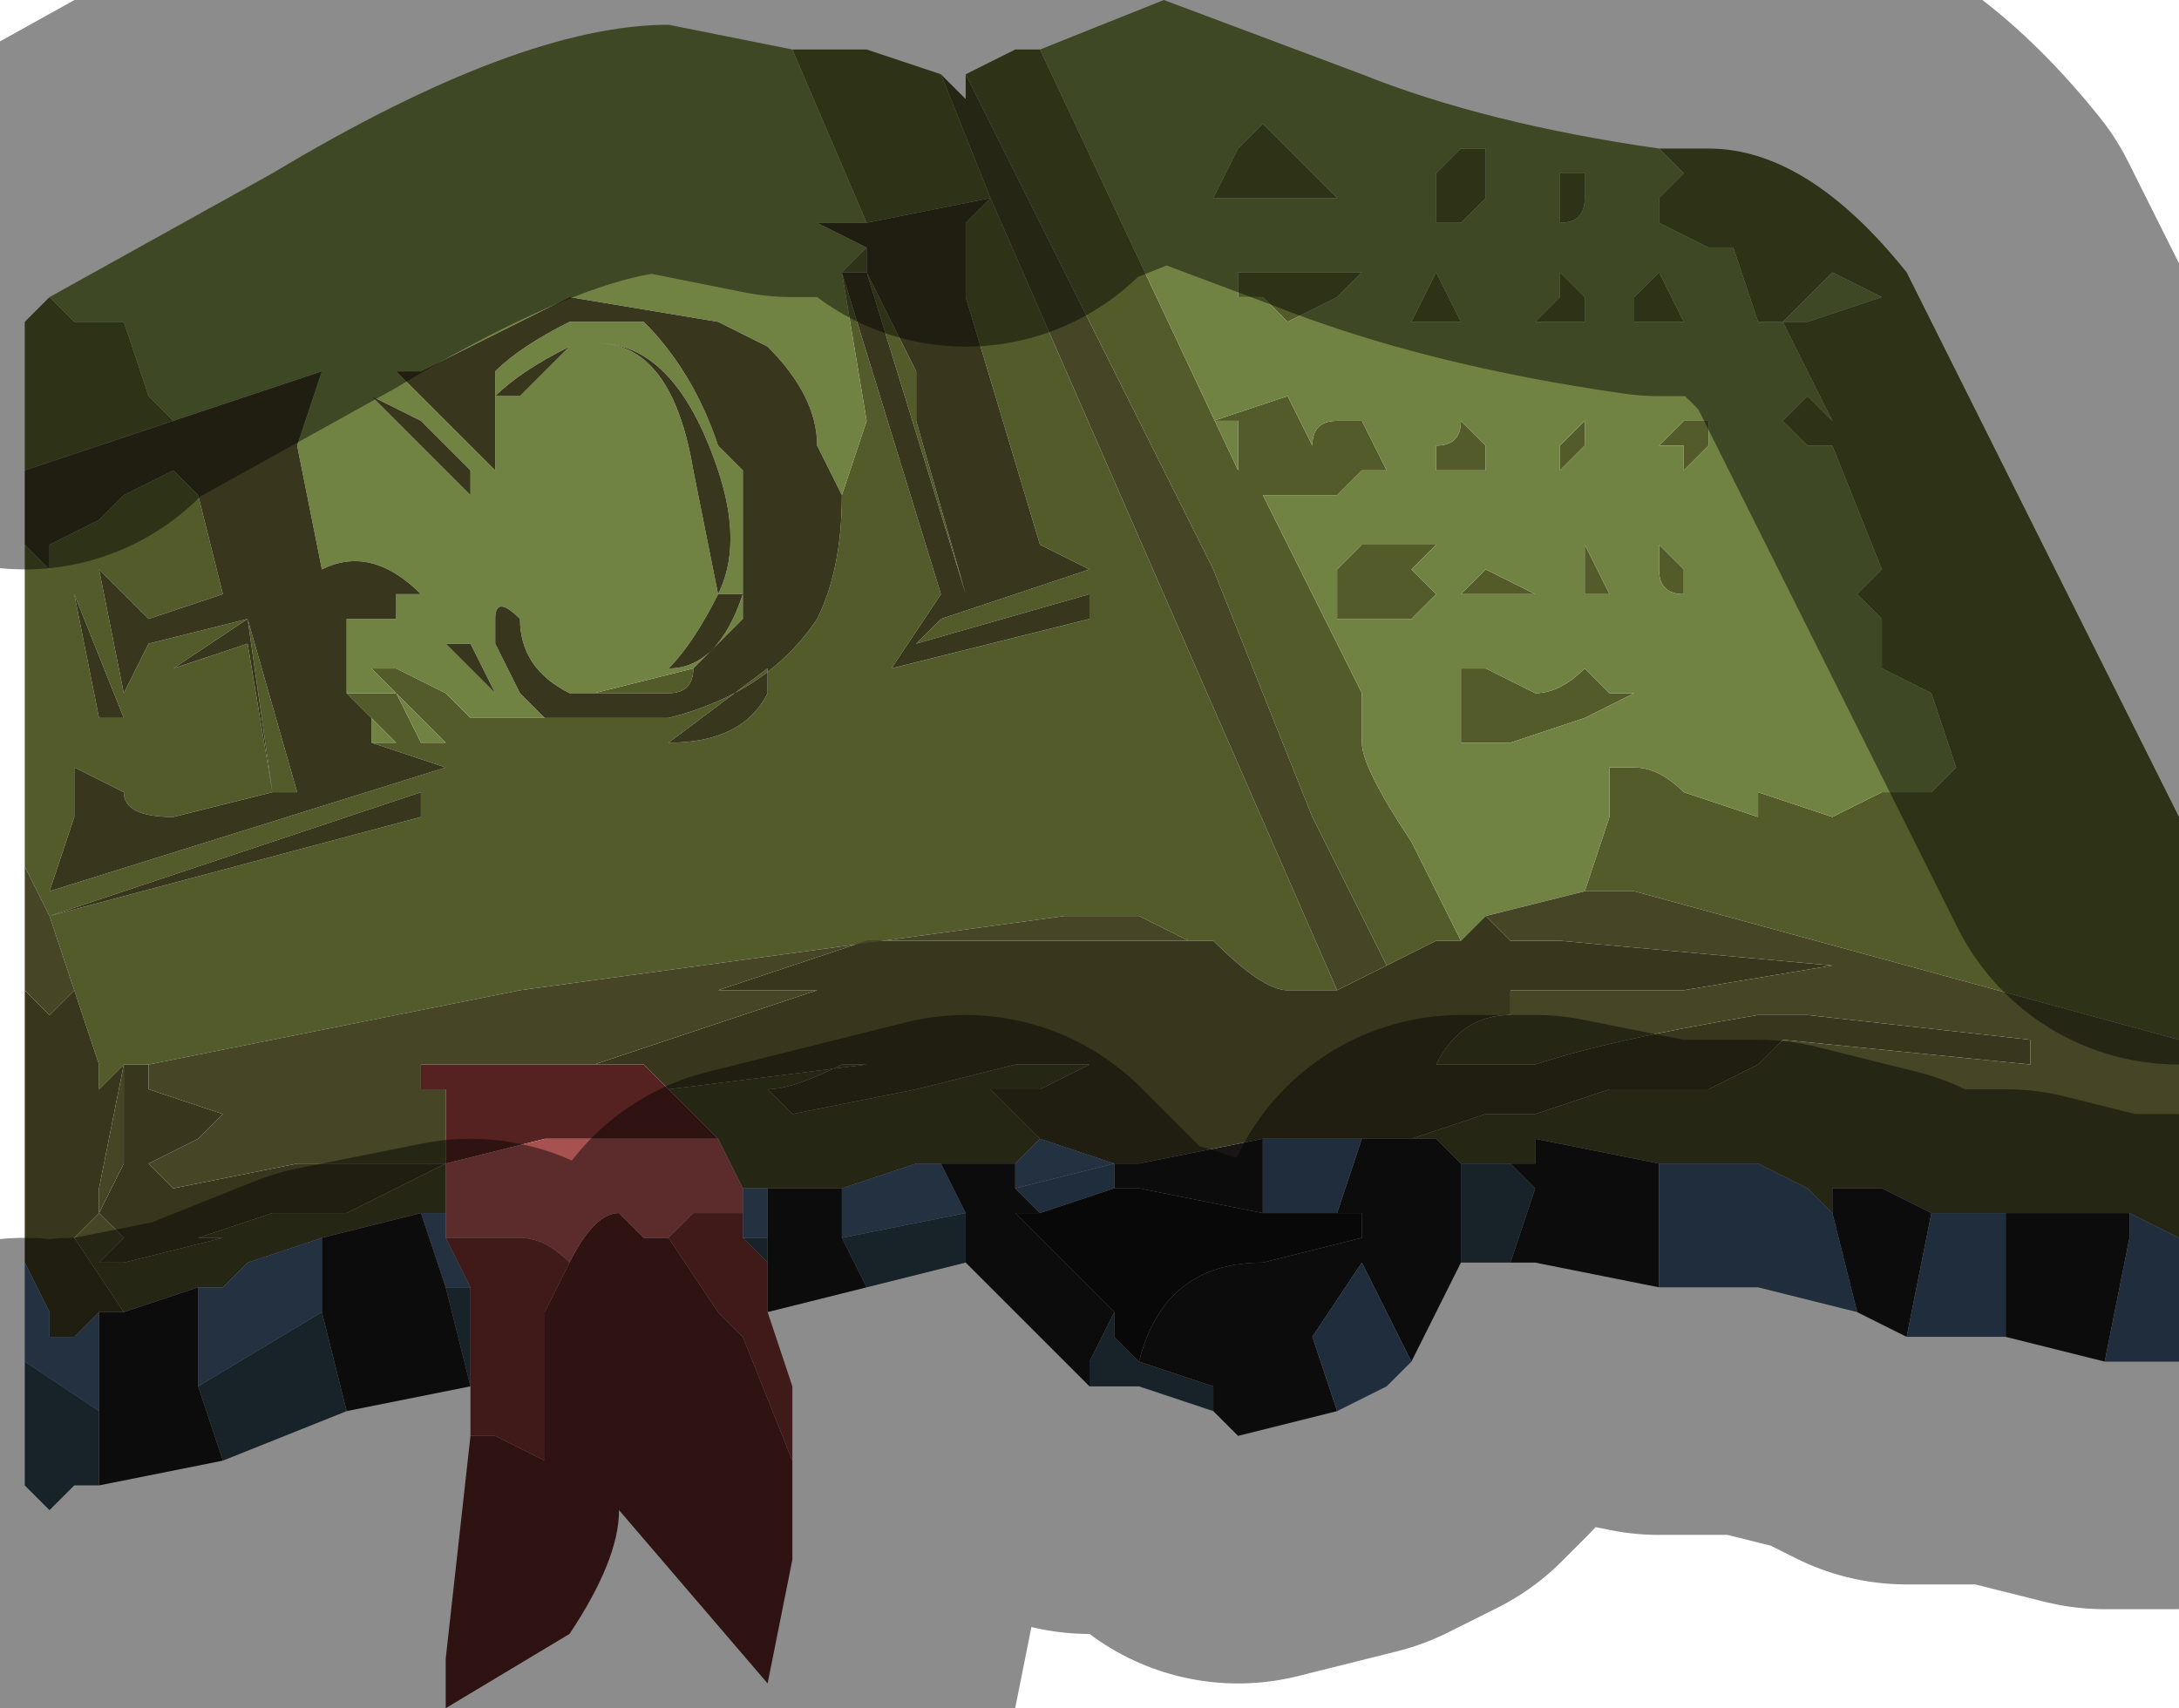 <?xml version="1.0" encoding="UTF-8" standalone="no"?>
<svg xmlns:xlink="http://www.w3.org/1999/xlink" height="3.45px" width="4.4px" xmlns="http://www.w3.org/2000/svg">
  <g transform="matrix(1.0, 0.0, 0.0, 1.0, 2.2, 1.45)">
    <path d="M1.15 -1.15 L1.25 -1.15 1.25 -1.15 Q1.45 -1.15 1.65 -0.9 L1.95 -0.3 2.2 0.2 2.2 0.65 1.1 0.35 1.0 0.35 1.05 0.2 1.05 0.1 1.1 0.1 Q1.15 0.1 1.2 0.15 L1.35 0.2 1.35 0.15 1.5 0.2 1.6 0.15 1.7 0.15 1.75 0.1 1.7 -0.05 1.6 -0.1 1.6 -0.2 1.55 -0.25 1.6 -0.3 1.5 -0.55 1.5 -0.55 Q1.45 -0.55 1.45 -0.55 L1.4 -0.6 1.45 -0.65 1.5 -0.6 1.4 -0.8 1.35 -0.8 1.35 -0.8 1.3 -0.95 1.25 -0.95 1.15 -1.0 1.15 -1.05 1.2 -1.1 1.15 -1.15 M-2.15 0.25 L-2.15 -0.3 -2.15 -0.35 -2.1 -0.3 -2.1 -0.35 -2.1 -0.35 -2.0 -0.4 -2.0 -0.4 -1.95 -0.45 -1.85 -0.5 -1.8 -0.45 -1.75 -0.25 -1.9 -0.2 -1.9 -0.2 -2.0 -0.3 -1.95 -0.05 -1.9 -0.15 -1.9 -0.15 -1.7 -0.2 -1.6 0.15 -1.65 0.15 -1.7 -0.2 -1.85 -0.1 -1.9 -0.1 -1.85 -0.1 -1.7 -0.15 -1.65 0.15 -1.85 0.2 Q-1.95 0.2 -1.95 0.15 L-2.05 0.1 -2.05 0.2 -2.1 0.35 -1.3 0.1 -1.45 0.05 -1.45 0.05 -1.4 0.05 -1.45 0.0 -1.45 0.0 -1.5 -0.05 -1.45 -0.05 -1.45 -0.05 -1.4 -0.05 -1.35 0.05 -1.25 0.05 -1.3 0.05 -1.4 -0.05 -1.45 -0.1 -1.4 -0.1 -1.3 -0.05 -1.3 -0.05 -1.25 0.0 -1.2 0.0 -1.2 0.0 -1.15 0.0 -1.1 0.0 -1.1 0.0 -1.05 0.0 -0.85 0.0 Q-0.65 -0.05 -0.55 -0.2 -0.5 -0.3 -0.5 -0.45 L-0.45 -0.6 -0.5 -0.9 -0.5 -0.9 -0.45 -0.95 -0.45 -0.9 -0.35 -0.7 -0.35 -0.6 -0.25 -0.25 -0.3 -0.2 0.0 -0.3 -0.1 -0.35 -0.25 -0.85 -0.2 -0.95 -0.2 -0.95 -0.25 -0.85 -0.25 -1.0 -0.2 -1.05 0.5 0.55 0.4 0.55 Q0.35 0.55 0.25 0.45 L0.2 0.45 0.1 0.4 -0.05 0.4 -1.15 0.55 -1.9 0.7 -1.95 0.7 -2.0 0.75 -2.0 0.7 -2.05 0.55 -2.1 0.4 -1.35 0.2 -1.35 0.15 -2.1 0.4 -2.15 0.3 -2.15 0.25 M-2.15 -0.5 L-2.15 -0.8 -2.1 -0.85 -2.05 -0.8 -1.95 -0.8 -1.95 -0.8 -1.9 -0.65 -1.9 -0.65 -1.85 -0.6 -2.15 -0.5 M-0.6 -1.35 L-0.45 -1.35 -0.3 -1.3 -0.2 -1.05 -0.45 -1.0 -0.6 -1.35 M-0.25 -1.3 L-0.15 -1.35 -0.1 -1.35 0.3 -0.5 0.3 -0.6 0.25 -0.6 0.4 -0.65 0.45 -0.55 Q0.45 -0.6 0.5 -0.6 0.55 -0.6 0.55 -0.6 L0.6 -0.5 0.55 -0.5 0.5 -0.45 0.35 -0.45 0.55 -0.05 0.55 0.05 Q0.55 0.1 0.65 0.25 L0.7 0.35 0.75 0.45 0.7 0.45 0.6 0.5 0.45 0.2 0.25 -0.3 -0.25 -1.3 M1.0 -1.1 L1.0 -1.15 1.0 -1.1 1.0 -1.05 Q1.0 -1.0 0.95 -1.0 L0.95 -1.0 0.95 -1.1 1.0 -1.1 M0.8 -1.1 L0.8 -1.05 0.75 -1.0 0.75 -1.0 0.7 -1.0 0.7 -1.1 0.75 -1.15 Q0.75 -1.15 0.8 -1.15 L0.8 -1.1 M0.3 -1.15 L0.35 -1.2 0.5 -1.05 0.25 -1.05 0.3 -1.15 M0.95 -0.85 L0.95 -0.9 1.0 -0.85 1.0 -0.85 1.0 -0.8 0.9 -0.8 0.95 -0.85 M0.55 -0.9 L0.5 -0.85 0.4 -0.8 0.4 -0.8 0.35 -0.85 0.3 -0.85 0.3 -0.9 0.4 -0.9 0.55 -0.9 0.55 -0.9 M0.65 -0.8 L0.7 -0.9 0.75 -0.8 0.7 -0.8 0.65 -0.8 0.65 -0.8 M0.45 -0.4 L0.5 -0.3 0.55 -0.35 0.65 -0.35 0.7 -0.35 0.65 -0.3 0.7 -0.25 Q0.75 -0.25 0.75 -0.25 L0.8 -0.3 0.9 -0.25 0.7 -0.25 0.65 -0.2 Q0.65 -0.2 0.6 -0.2 L0.6 -0.2 0.5 -0.2 0.5 -0.3 0.45 -0.4 M1.15 -0.9 L1.2 -0.8 1.15 -0.8 1.1 -0.8 1.1 -0.85 1.15 -0.9 1.15 -0.9 M1.0 -0.25 L1.0 -0.35 1.05 -0.25 1.0 -0.25 1.0 -0.25 M0.75 -0.05 L0.75 -0.1 0.8 -0.1 0.9 -0.05 Q0.95 -0.05 1.0 -0.1 L1.05 -0.05 1.1 -0.05 1.1 -0.05 1.0 0.0 1.0 0.0 0.85 0.05 0.75 0.05 0.75 -0.05 M0.8 -0.55 L0.8 -0.55 0.8 -0.5 0.8 -0.5 0.7 -0.5 0.7 -0.55 Q0.75 -0.55 0.75 -0.6 L0.8 -0.55 M0.95 -0.5 L0.95 -0.55 1.0 -0.6 1.0 -0.55 0.95 -0.5 M1.4 -0.8 L1.4 -0.8 1.45 -0.8 1.6 -0.85 1.5 -0.9 1.4 -0.8 M1.15 -0.35 L1.2 -0.3 1.2 -0.25 Q1.15 -0.25 1.15 -0.3 L1.15 -0.35 M1.25 -0.55 L1.2 -0.5 1.2 -0.55 1.15 -0.55 1.2 -0.6 1.25 -0.6 1.25 -0.55 M-2.15 -0.3 L-2.15 -0.3 -2.15 -0.3 M-2.05 -0.25 L-2.0 0.0 -1.95 0.0 -2.05 -0.25 -2.05 -0.25 M-0.8 -0.1 Q-0.8 -0.05 -0.85 -0.05 L-1.0 -0.05 -0.8 -0.1 M-0.5 -0.9 L-0.5 -0.9 -0.3 -0.25 -0.4 -0.1 0.0 -0.2 0.0 -0.25 -0.35 -0.15 -0.3 -0.2 -0.3 -0.2 -0.25 -0.25 -0.45 -0.9 -0.5 -0.9 M-1.15 0.0 L-1.1 0.05 -1.1 0.05 -0.85 0.05 Q-0.7 0.05 -0.65 -0.05 L-0.65 -0.1 -0.85 0.05 -1.1 0.05 -1.1 0.05 -1.15 0.0 M-1.95 0.7 L-1.95 0.7 M-2.15 0.3 L-2.1 0.15 -2.1 0.15 -2.15 0.3" fill="#535b2a" fill-rule="evenodd" stroke="none"/>
    <path d="M-0.1 -1.35 L0.15 -1.45 0.55 -1.3 Q0.8 -1.2 1.15 -1.15 L1.2 -1.1 1.15 -1.05 1.15 -1.0 1.25 -0.95 1.3 -0.95 1.35 -0.8 1.35 -0.8 1.4 -0.8 1.5 -0.6 1.45 -0.65 1.4 -0.6 1.45 -0.55 Q1.45 -0.55 1.5 -0.55 L1.5 -0.55 1.6 -0.3 1.55 -0.25 1.6 -0.2 1.6 -0.1 1.7 -0.05 1.75 0.1 1.7 0.15 1.6 0.15 1.5 0.2 1.35 0.15 1.35 0.2 1.2 0.15 Q1.15 0.1 1.1 0.1 L1.05 0.1 1.05 0.2 1.0 0.35 0.8 0.4 0.75 0.45 0.7 0.35 0.65 0.25 Q0.55 0.1 0.55 0.05 L0.55 -0.05 0.35 -0.45 0.5 -0.45 0.55 -0.5 0.6 -0.5 0.55 -0.6 Q0.55 -0.6 0.5 -0.6 0.45 -0.6 0.45 -0.55 L0.4 -0.65 0.25 -0.6 0.3 -0.6 0.3 -0.5 -0.1 -1.35 M-2.1 -0.85 L-1.65 -1.1 Q-1.15 -1.4 -0.85 -1.4 L-0.6 -1.35 -0.45 -1.0 -0.55 -1.0 -0.45 -0.95 -0.5 -0.9 -0.5 -0.9 -0.45 -0.6 -0.5 -0.45 -0.55 -0.55 Q-0.55 -0.65 -0.65 -0.75 L-0.75 -0.8 -1.05 -0.85 -1.25 -0.75 -1.35 -0.7 -1.4 -0.7 -1.4 -0.7 -1.25 -0.55 -1.2 -0.5 -1.2 -0.7 Q-1.15 -0.75 -1.05 -0.8 L-0.9 -0.8 Q-0.8 -0.7 -0.75 -0.55 L-0.7 -0.5 -0.7 -0.35 -0.7 -0.2 -0.8 -0.1 -1.0 -0.05 -1.0 -0.05 -1.05 -0.05 Q-1.15 -0.1 -1.15 -0.2 -1.2 -0.25 -1.2 -0.2 L-1.2 -0.15 -1.15 -0.05 -1.1 0.0 -1.1 0.0 -1.15 0.0 -1.2 0.0 -1.2 0.0 -1.25 0.0 -1.3 -0.05 -1.3 -0.05 -1.4 -0.1 -1.45 -0.1 -1.4 -0.05 -1.3 0.05 -1.25 0.05 -1.35 0.05 -1.4 -0.05 -1.45 -0.05 -1.45 -0.05 -1.5 -0.05 -1.5 -0.2 -1.4 -0.2 -1.4 -0.25 -1.5 -0.25 -1.55 -0.25 -1.5 -0.25 -1.35 -0.25 Q-1.45 -0.35 -1.55 -0.3 L-1.6 -0.55 -1.55 -0.7 -1.85 -0.6 -1.9 -0.65 -1.9 -0.65 -1.95 -0.8 -1.95 -0.8 -2.05 -0.8 -2.1 -0.85 M1.0 -1.1 L0.95 -1.1 0.95 -1.0 0.95 -1.0 Q1.0 -1.0 1.0 -1.05 L1.0 -1.1 1.0 -1.15 1.0 -1.1 M0.8 -1.1 L0.8 -1.15 Q0.75 -1.15 0.75 -1.15 L0.7 -1.1 0.7 -1.0 0.75 -1.0 0.75 -1.0 0.8 -1.05 0.8 -1.1 M0.65 -0.8 L0.65 -0.8 0.7 -0.8 0.75 -0.8 0.7 -0.9 0.65 -0.8 M0.55 -0.9 L0.55 -0.9 0.4 -0.9 0.3 -0.9 0.3 -0.85 0.35 -0.85 0.4 -0.8 0.4 -0.8 0.5 -0.85 0.55 -0.9 M0.95 -0.85 L0.9 -0.8 1.0 -0.8 1.0 -0.85 1.0 -0.85 0.95 -0.9 0.95 -0.85 M0.3 -1.15 L0.25 -1.05 0.5 -1.05 0.35 -1.2 0.3 -1.15 M0.45 -0.4 L0.5 -0.3 0.5 -0.2 0.6 -0.2 0.6 -0.2 Q0.65 -0.2 0.65 -0.2 L0.7 -0.25 0.9 -0.25 0.8 -0.3 0.75 -0.25 Q0.75 -0.25 0.7 -0.25 L0.65 -0.3 0.7 -0.35 0.65 -0.35 0.55 -0.35 0.5 -0.3 0.45 -0.4 M0.95 -0.5 L1.0 -0.55 1.0 -0.6 0.95 -0.55 0.95 -0.5 M0.8 -0.55 L0.75 -0.6 Q0.75 -0.55 0.7 -0.55 L0.7 -0.5 0.8 -0.5 0.8 -0.5 0.8 -0.55 0.8 -0.55 M0.75 -0.05 L0.75 0.05 0.85 0.05 1.0 0.0 1.0 0.0 1.1 -0.05 1.1 -0.05 1.05 -0.05 1.0 -0.1 Q0.95 -0.05 0.9 -0.05 L0.8 -0.1 0.75 -0.1 0.75 -0.05 M1.0 -0.25 L1.0 -0.25 1.05 -0.25 1.0 -0.35 1.0 -0.25 M1.15 -0.9 L1.15 -0.9 1.1 -0.85 1.1 -0.8 1.15 -0.8 1.2 -0.8 1.15 -0.9 M1.4 -0.8 L1.5 -0.9 1.6 -0.85 1.45 -0.8 1.4 -0.8 1.4 -0.8 M1.25 -0.55 L1.25 -0.6 1.2 -0.6 1.15 -0.55 1.2 -0.55 1.2 -0.5 1.25 -0.55 M1.15 -0.35 L1.15 -0.3 Q1.15 -0.25 1.2 -0.25 L1.2 -0.3 1.15 -0.35 M-1.45 -0.65 L-1.45 -0.65 -1.25 -0.45 -1.25 -0.5 -1.35 -0.6 -1.45 -0.65 -1.45 -0.65 M-0.5 -0.9 L-0.55 -0.95 -0.55 -0.95 -0.5 -0.9 M-1.15 -0.65 L-1.05 -0.75 Q-0.85 -0.8 -0.8 -0.5 L-0.75 -0.25 -0.75 -0.25 Q-0.8 -0.15 -0.85 -0.1 -0.75 -0.1 -0.7 -0.25 L-0.75 -0.25 Q-0.7 -0.35 -0.75 -0.5 -0.85 -0.8 -1.05 -0.75 -1.15 -0.7 -1.2 -0.65 L-1.15 -0.65 M-1.45 0.0 L-1.45 0.0 -1.4 0.05 -1.45 0.05 -1.45 0.0 M-1.15 0.0 L-1.2 -0.05 -1.25 -0.15 -1.25 -0.15 -1.3 -0.15 -1.15 0.0 M-0.25 -0.85 L-0.2 -0.95 -0.2 -0.95 -0.25 -0.85 -0.25 -0.85 M-0.35 -0.6 L-0.35 -0.7 -0.35 -0.6" fill="#718342" fill-rule="evenodd" stroke="none"/>
    <path d="M-2.15 1.0 L-2.15 0.55 -2.1 0.6 -2.05 0.55 -2.0 0.7 -2.0 0.75 -1.95 0.7 -1.9 0.7 -1.9 0.75 -1.75 0.8 -1.75 0.8 -1.8 0.85 -1.9 0.9 -1.9 0.9 -1.85 0.95 -1.6 0.9 -1.45 0.9 -1.3 0.9 -1.5 1.0 -1.6 1.0 -1.65 1.0 -1.8 1.05 -1.75 1.05 -1.95 1.1 -1.95 1.1 -2.0 1.1 -1.95 1.05 -2.0 1.0 -1.95 0.9 -1.95 0.75 -1.95 0.7 -2.0 0.95 -2.0 1.0 -2.05 1.05 -1.95 1.2 -2.0 1.2 -2.05 1.25 -2.1 1.25 -2.1 1.2 -2.15 1.1 -2.15 1.0 M-2.15 0.4 L-2.15 0.4 -2.15 0.4 -2.1 0.4 -2.15 0.4 -2.15 0.4 M-2.15 0.35 L-2.15 0.3 -2.1 0.15 -2.1 0.15 -2.15 0.3 -2.15 0.3 -2.15 0.35 M-2.15 -0.3 L-2.15 -0.3 -2.15 -0.3 -2.15 -0.3 M-2.15 -0.35 L-2.15 -0.5 -1.85 -0.6 -1.55 -0.7 -1.6 -0.55 -1.55 -0.3 Q-1.45 -0.35 -1.35 -0.25 L-1.5 -0.25 -1.55 -0.25 -1.5 -0.25 -1.4 -0.25 -1.4 -0.2 -1.5 -0.2 -1.5 -0.05 -1.45 0.0 -1.45 0.05 -1.45 0.05 -1.3 0.1 -2.1 0.35 -2.05 0.2 -2.05 0.1 -1.95 0.15 Q-1.95 0.2 -1.85 0.2 L-1.65 0.15 -1.7 -0.15 -1.85 -0.1 -1.9 -0.1 -1.85 -0.1 -1.7 -0.2 -1.65 0.15 -1.6 0.15 -1.7 -0.2 -1.9 -0.15 -1.9 -0.15 -1.95 -0.05 -2.0 -0.3 -1.9 -0.2 -1.9 -0.2 -1.75 -0.25 -1.8 -0.45 -1.85 -0.5 -1.95 -0.45 -2.0 -0.4 -2.0 -0.4 -2.1 -0.35 -2.1 -0.35 -2.1 -0.3 -2.15 -0.35 M0.75 0.45 L0.8 0.4 0.85 0.45 0.95 0.45 1.5 0.5 1.2 0.55 1.15 0.55 1.05 0.55 0.85 0.55 0.85 0.6 Q0.75 0.6 0.7 0.7 L0.75 0.7 0.8 0.7 0.85 0.7 0.9 0.7 Q1.05 0.65 1.35 0.6 L1.3 0.6 1.35 0.6 1.45 0.6 1.9 0.65 1.9 0.7 1.4 0.65 1.35 0.65 1.4 0.65 1.35 0.7 1.25 0.75 1.05 0.75 0.9 0.8 0.8 0.8 0.65 0.85 0.55 0.85 0.4 0.85 0.35 0.85 0.1 0.9 0.05 0.9 -0.1 0.85 -0.15 0.8 -0.2 0.75 -0.1 0.75 0.0 0.7 -0.15 0.7 -0.35 0.75 -0.6 0.8 -0.65 0.75 Q-0.6 0.75 -0.5 0.7 L-0.4 0.7 -0.45 0.7 -0.85 0.75 -0.9 0.7 -0.95 0.7 -1.0 0.7 -0.85 0.65 -0.55 0.55 -0.65 0.55 -0.75 0.55 -0.8 0.55 -0.75 0.55 -0.45 0.45 0.0 0.45 0.2 0.45 0.25 0.45 Q0.35 0.55 0.4 0.55 L0.5 0.55 0.6 0.5 0.7 0.45 0.75 0.45 M-2.05 -0.25 L-2.05 -0.25 -1.95 0.0 -2.0 0.0 -2.05 -0.25 M-0.8 -0.1 L-0.7 -0.2 -0.7 -0.35 -0.7 -0.5 -0.75 -0.55 Q-0.8 -0.7 -0.9 -0.8 L-1.05 -0.8 Q-1.15 -0.75 -1.2 -0.7 L-1.2 -0.5 -1.25 -0.55 -1.4 -0.7 -1.4 -0.7 -1.35 -0.7 -1.25 -0.75 -1.05 -0.85 -0.75 -0.8 -0.65 -0.75 Q-0.55 -0.65 -0.55 -0.55 L-0.5 -0.45 Q-0.5 -0.3 -0.55 -0.2 -0.65 -0.05 -0.85 0.0 L-1.05 0.0 -1.1 0.0 -1.15 -0.05 -1.2 -0.15 -1.2 -0.2 Q-1.2 -0.25 -1.15 -0.2 -1.15 -0.1 -1.05 -0.05 L-1.0 -0.05 -1.0 -0.05 -0.85 -0.05 Q-0.8 -0.05 -0.8 -0.1 M-1.45 -0.65 L-1.45 -0.65 -1.35 -0.6 -1.25 -0.5 -1.25 -0.45 -1.45 -0.65 -1.45 -0.65 M-0.5 -0.9 L-0.55 -0.95 -0.55 -0.95 -0.5 -0.9 -0.45 -0.9 -0.25 -0.25 -0.3 -0.2 -0.3 -0.2 -0.35 -0.15 0.0 -0.25 0.0 -0.2 -0.4 -0.1 -0.3 -0.25 -0.5 -0.9 -0.5 -0.9 M-0.45 -0.95 L-0.55 -1.0 -0.45 -1.0 -0.2 -1.05 -0.2 -1.05 -0.25 -1.0 -0.25 -0.85 -0.1 -0.35 0.0 -0.3 -0.3 -0.2 -0.25 -0.25 -0.35 -0.6 -0.35 -0.7 -0.45 -0.9 -0.45 -0.95 M-1.15 -0.65 L-1.2 -0.65 Q-1.15 -0.7 -1.05 -0.75 -0.85 -0.8 -0.75 -0.5 -0.7 -0.35 -0.75 -0.25 L-0.7 -0.25 Q-0.75 -0.1 -0.85 -0.1 -0.8 -0.15 -0.75 -0.25 L-0.75 -0.25 -0.8 -0.5 Q-0.85 -0.8 -1.05 -0.75 L-1.15 -0.65 M-1.15 0.0 L-1.3 -0.15 -1.25 -0.15 -1.25 -0.15 -1.2 -0.05 -1.15 0.0 -1.1 0.05 -1.1 0.05 -0.85 0.05 -0.65 -0.1 -0.65 -0.05 Q-0.7 0.05 -0.85 0.05 L-1.1 0.05 -1.1 0.05 -1.15 0.0 M-0.25 -0.85 L-0.25 -0.85 M-2.1 0.4 L-1.35 0.15 -1.35 0.2 -2.1 0.4 M-1.3 0.75 L-1.35 0.75 -1.35 0.75 -1.3 0.75 M-1.3 0.9 L-1.3 0.9" fill="#38371d" fill-rule="evenodd" stroke="none"/>
    <path d="M2.2 0.65 L2.2 1.05 2.1 1.0 1.85 1.0 1.7 1.0 1.6 0.95 1.5 0.95 1.5 1.0 1.45 0.95 1.35 0.9 1.3 0.9 1.15 0.9 0.9 0.85 0.9 0.9 0.85 0.9 0.75 0.9 0.7 0.85 0.65 0.85 0.8 0.8 0.9 0.8 1.05 0.75 1.25 0.75 1.35 0.7 1.4 0.65 1.35 0.65 1.4 0.65 1.9 0.7 1.9 0.65 1.45 0.6 1.35 0.6 1.3 0.6 1.35 0.6 Q1.05 0.65 0.9 0.7 L0.85 0.7 0.8 0.7 0.75 0.7 0.7 0.7 Q0.75 0.6 0.85 0.6 L0.85 0.55 1.05 0.55 1.15 0.55 1.2 0.55 1.5 0.5 0.95 0.45 0.85 0.45 0.8 0.4 1.0 0.35 1.1 0.35 2.2 0.65 M-2.15 0.55 L-2.15 0.4 -2.15 0.35 -2.15 0.3 -2.15 0.25 -2.15 0.3 -2.1 0.4 -2.15 0.4 -2.15 0.4 -2.15 0.4 -2.1 0.4 -2.05 0.55 -2.1 0.6 -2.15 0.55 M-0.3 -1.3 L-0.25 -1.25 -0.25 -1.3 0.25 -0.3 0.45 0.2 0.6 0.5 0.5 0.55 -0.2 -1.05 -0.3 -1.3 M-0.2 -1.05 L-0.2 -1.05 M0.2 0.45 L0.0 0.45 -0.45 0.45 -0.75 0.55 -0.8 0.55 -0.75 0.55 -0.65 0.55 -0.55 0.55 -0.85 0.65 -1.0 0.7 -1.05 0.7 -1.15 0.7 -1.35 0.7 -1.35 0.75 -1.35 0.75 -1.3 0.75 -1.3 0.75 -1.3 0.9 -1.45 0.9 -1.6 0.9 -1.85 0.95 -1.9 0.9 -1.9 0.9 -1.8 0.85 -1.75 0.8 -1.75 0.8 -1.9 0.75 -1.9 0.7 -1.15 0.55 -0.05 0.4 0.1 0.4 0.2 0.45 M-0.85 0.75 L-0.45 0.7 -0.4 0.7 -0.5 0.7 Q-0.6 0.75 -0.65 0.75 L-0.6 0.8 -0.35 0.75 -0.15 0.7 0.0 0.7 -0.1 0.75 -0.2 0.75 -0.15 0.8 -0.1 0.85 -0.15 0.9 -0.3 0.9 -0.35 0.9 -0.5 0.95 -0.6 0.95 -0.65 0.95 -0.7 0.95 -0.75 0.85 -0.8 0.8 -0.85 0.75 M-1.95 0.7 L-1.95 0.7 -1.95 0.75 -1.95 0.9 -2.0 1.0 -1.95 1.05 -2.0 1.1 -1.95 1.1 -1.95 1.1 -1.75 1.05 -1.8 1.05 -1.65 1.0 -1.6 1.0 -1.5 1.0 -1.3 0.9 -1.3 0.9 -1.3 0.95 -1.3 1.0 -1.3 1.0 -1.35 1.0 -1.55 1.05 -1.7 1.1 -1.7 1.1 -1.75 1.15 -1.8 1.15 -1.95 1.2 -2.05 1.05 -2.0 1.0 -2.0 0.95 -1.95 0.7 M-2.15 0.3 L-2.15 0.3" fill="#464525" fill-rule="evenodd" stroke="none"/>
    <path d="M-2.15 1.3 L-2.15 1.1 -2.15 1.1 -2.1 1.2 -2.1 1.25 -2.05 1.25 -2.0 1.2 -2.0 1.4 -2.15 1.3 M-0.1 0.85 L0.05 0.9 -0.15 0.95 -0.15 0.9 -0.1 0.85 M-0.7 0.95 L-0.65 0.95 -0.65 1.05 -0.7 1.05 -0.7 1.0 -0.7 0.95 M-0.5 0.95 L-0.35 0.9 -0.3 0.9 -0.25 1.0 -0.5 1.05 -0.5 0.95 M-1.8 1.15 L-1.75 1.15 -1.7 1.1 -1.7 1.1 -1.55 1.05 -1.55 1.2 -1.8 1.35 -1.8 1.15 M-1.35 1.0 L-1.3 1.0 -1.3 1.0 -1.3 1.05 -1.25 1.15 -1.3 1.15 -1.35 1.0" fill="#405977" fill-rule="evenodd" stroke="none"/>
    <path d="M-0.6 1.5 L-0.6 1.7 -0.65 1.95 -0.65 1.95 -0.95 1.6 Q-0.95 1.7 -1.05 1.85 L-1.3 2.0 -1.3 1.9 -1.25 1.45 -1.2 1.45 -1.1 1.5 -1.1 1.3 -1.1 1.2 -1.05 1.1 Q-1.0 1.0 -0.95 1.0 L-0.9 1.05 -0.85 1.05 -0.85 1.05 -0.75 1.2 -0.7 1.25 -0.6 1.5 M-1.0 0.7 L-0.95 0.7 -0.9 0.7 -0.85 0.75 -0.8 0.8 -0.75 0.85 -0.95 0.85 -1.1 0.85 -1.3 0.9 -1.3 0.75 -1.3 0.75 -1.35 0.75 -1.35 0.7 -1.15 0.7 -1.05 0.7 -1.0 0.7" fill="#562121" fill-rule="evenodd" stroke="none"/>
    <path d="M-1.3 0.9 L-1.1 0.85 -0.95 0.85 -0.75 0.85 -0.7 0.95 -0.7 1.0 -0.8 1.0 -0.85 1.05 -0.9 1.05 -0.95 1.0 Q-1.0 1.0 -1.05 1.1 -1.1 1.05 -1.15 1.05 L-1.3 1.05 -1.3 1.0 -1.3 0.95 -1.3 0.9 -1.3 0.9 -1.3 0.9" fill="#a85151" fill-rule="evenodd" stroke="none"/>
    <path d="M-0.65 1.2 L-0.6 1.35 -0.6 1.5 -0.7 1.25 -0.75 1.2 -0.85 1.05 -0.85 1.05 -0.8 1.0 -0.7 1.0 -0.7 1.05 -0.65 1.1 -0.65 1.2 M-1.25 1.45 L-1.25 1.35 -1.25 1.15 -1.3 1.05 -1.15 1.05 Q-1.1 1.05 -1.05 1.1 L-1.1 1.2 -1.1 1.3 -1.1 1.5 -1.2 1.45 -1.25 1.45" fill="#742d2d" fill-rule="evenodd" stroke="none"/>
    <path d="M0.85 1.1 L0.75 1.1 0.75 0.9 0.85 0.9 0.9 0.95 0.85 1.1 M0.25 1.4 L0.1 1.35 0.0 1.35 0.0 1.3 0.05 1.2 0.05 1.25 0.1 1.3 0.25 1.35 0.25 1.4 M-0.25 1.1 L-0.45 1.15 -0.5 1.05 -0.25 1.0 -0.25 1.1 M-0.65 1.2 L-0.65 1.2 -0.65 1.1 -0.7 1.05 -0.65 1.05 -0.65 1.2 M-1.5 1.4 L-1.75 1.5 -1.8 1.35 -1.55 1.2 -1.5 1.4 M-2.0 1.55 L-2.05 1.55 -2.1 1.6 -2.15 1.55 -2.15 1.3 -2.0 1.4 -2.0 1.55 M-1.3 1.15 L-1.25 1.15 -1.25 1.35 -1.3 1.15" fill="#2a4048" fill-rule="evenodd" stroke="none"/>
    <path d="M2.05 1.3 L1.85 1.25 1.85 1.0 2.1 1.0 2.1 1.05 2.05 1.3 M1.65 1.25 L1.55 1.2 1.5 1.0 1.5 0.95 1.6 0.95 1.7 1.0 1.65 1.25 M1.15 1.15 L0.9 1.1 0.85 1.1 0.9 0.95 0.85 0.9 0.9 0.9 0.9 0.85 1.15 0.9 1.15 1.15 M0.75 1.1 L0.7 1.2 0.65 1.3 0.55 1.1 0.45 1.25 0.5 1.4 0.3 1.45 0.25 1.4 0.25 1.35 0.1 1.3 Q0.15 1.1 0.35 1.1 L0.55 1.05 0.55 1.0 0.5 1.0 0.55 0.85 0.65 0.85 0.7 0.85 0.75 0.9 0.75 1.1 M0.0 1.35 L-0.05 1.3 -0.25 1.1 -0.25 1.0 -0.3 0.9 -0.15 0.9 -0.15 0.95 -0.1 1.0 -0.15 1.0 0.05 1.2 0.0 1.3 0.0 1.35 M-0.45 1.15 L-0.65 1.2 -0.65 1.05 -0.65 0.95 -0.6 0.95 -0.5 0.95 -0.5 1.05 -0.45 1.15 M-1.25 1.35 L-1.5 1.4 -1.55 1.2 -1.55 1.05 -1.35 1.0 -1.3 1.15 -1.25 1.35 M-1.75 1.5 L-2.0 1.55 -2.0 1.4 -2.0 1.2 -1.95 1.2 -1.8 1.15 -1.8 1.35 -1.75 1.5 M-2.15 1.1 L-2.15 1.0 -2.15 1.1 -2.15 1.1 M0.05 0.9 L0.1 0.9 0.35 0.85 0.35 1.0 0.1 0.95 0.05 0.95 0.05 0.9" fill="#171615" fill-rule="evenodd" stroke="none"/>
    <path d="M2.2 1.05 L2.2 1.3 2.05 1.3 2.1 1.05 2.1 1.0 2.2 1.05 M1.85 1.25 L1.65 1.25 1.7 1.0 1.85 1.0 1.85 1.25 M1.55 1.2 L1.35 1.15 1.15 1.15 1.15 0.9 1.3 0.9 1.35 0.9 1.45 0.95 1.5 1.0 1.55 1.2 M0.65 1.3 L0.6 1.35 0.5 1.4 0.45 1.25 0.55 1.1 0.65 1.3 M0.35 0.85 L0.4 0.85 0.55 0.85 0.5 1.0 0.45 1.0 0.35 1.0 0.35 0.85 M0.05 0.95 L-0.1 1.0 -0.15 0.95 0.05 0.9 0.05 0.95" fill="#3b526d" fill-rule="evenodd" stroke="none"/>
    <path d="M0.05 1.2 L-0.15 1.0 -0.1 1.0 0.05 0.95 0.1 0.95 0.35 1.0 0.45 1.0 0.5 1.0 0.55 1.0 0.55 1.05 0.35 1.1 Q0.15 1.1 0.1 1.3 L0.05 1.25 0.05 1.2" fill="#100f0e" fill-rule="evenodd" stroke="none"/>
    <path d="M-0.1 -1.35 L0.15 -1.45 0.55 -1.3 Q0.8 -1.2 1.15 -1.15 L1.25 -1.15 1.25 -1.15 Q1.45 -1.15 1.65 -0.9 L1.95 -0.3 2.2 0.2 M2.2 1.3 L2.05 1.3 1.85 1.25 1.65 1.25 1.55 1.2 1.35 1.15 1.15 1.15 0.9 1.1 0.85 1.1 0.75 1.1 0.7 1.2 0.65 1.3 0.6 1.35 0.5 1.4 0.3 1.45 0.25 1.4 0.1 1.35 0.0 1.35 -0.05 1.3 -0.25 1.1 -0.45 1.15 -0.65 1.2 -0.65 1.2 -0.6 1.35 -0.6 1.5 -0.6 1.7 -0.65 1.95 -0.65 1.95 -0.95 1.6 Q-0.95 1.7 -1.05 1.85 L-1.3 2.0 -1.3 1.9 -1.25 1.45 -1.25 1.35 -1.5 1.4 -1.75 1.5 -2.0 1.55 -2.05 1.55 -2.1 1.6 -2.15 1.55 M-2.15 -0.8 L-2.1 -0.85 -1.65 -1.1 Q-1.15 -1.4 -0.85 -1.4 L-0.6 -1.35 -0.45 -1.35 -0.3 -1.3 -0.25 -1.25 -0.25 -1.3 -0.15 -1.35 -0.1 -1.35" fill="none" stroke="#000000" stroke-linecap="round" stroke-linejoin="round" stroke-opacity="0.451" stroke-width="1.0"/>
  </g>
</svg>
